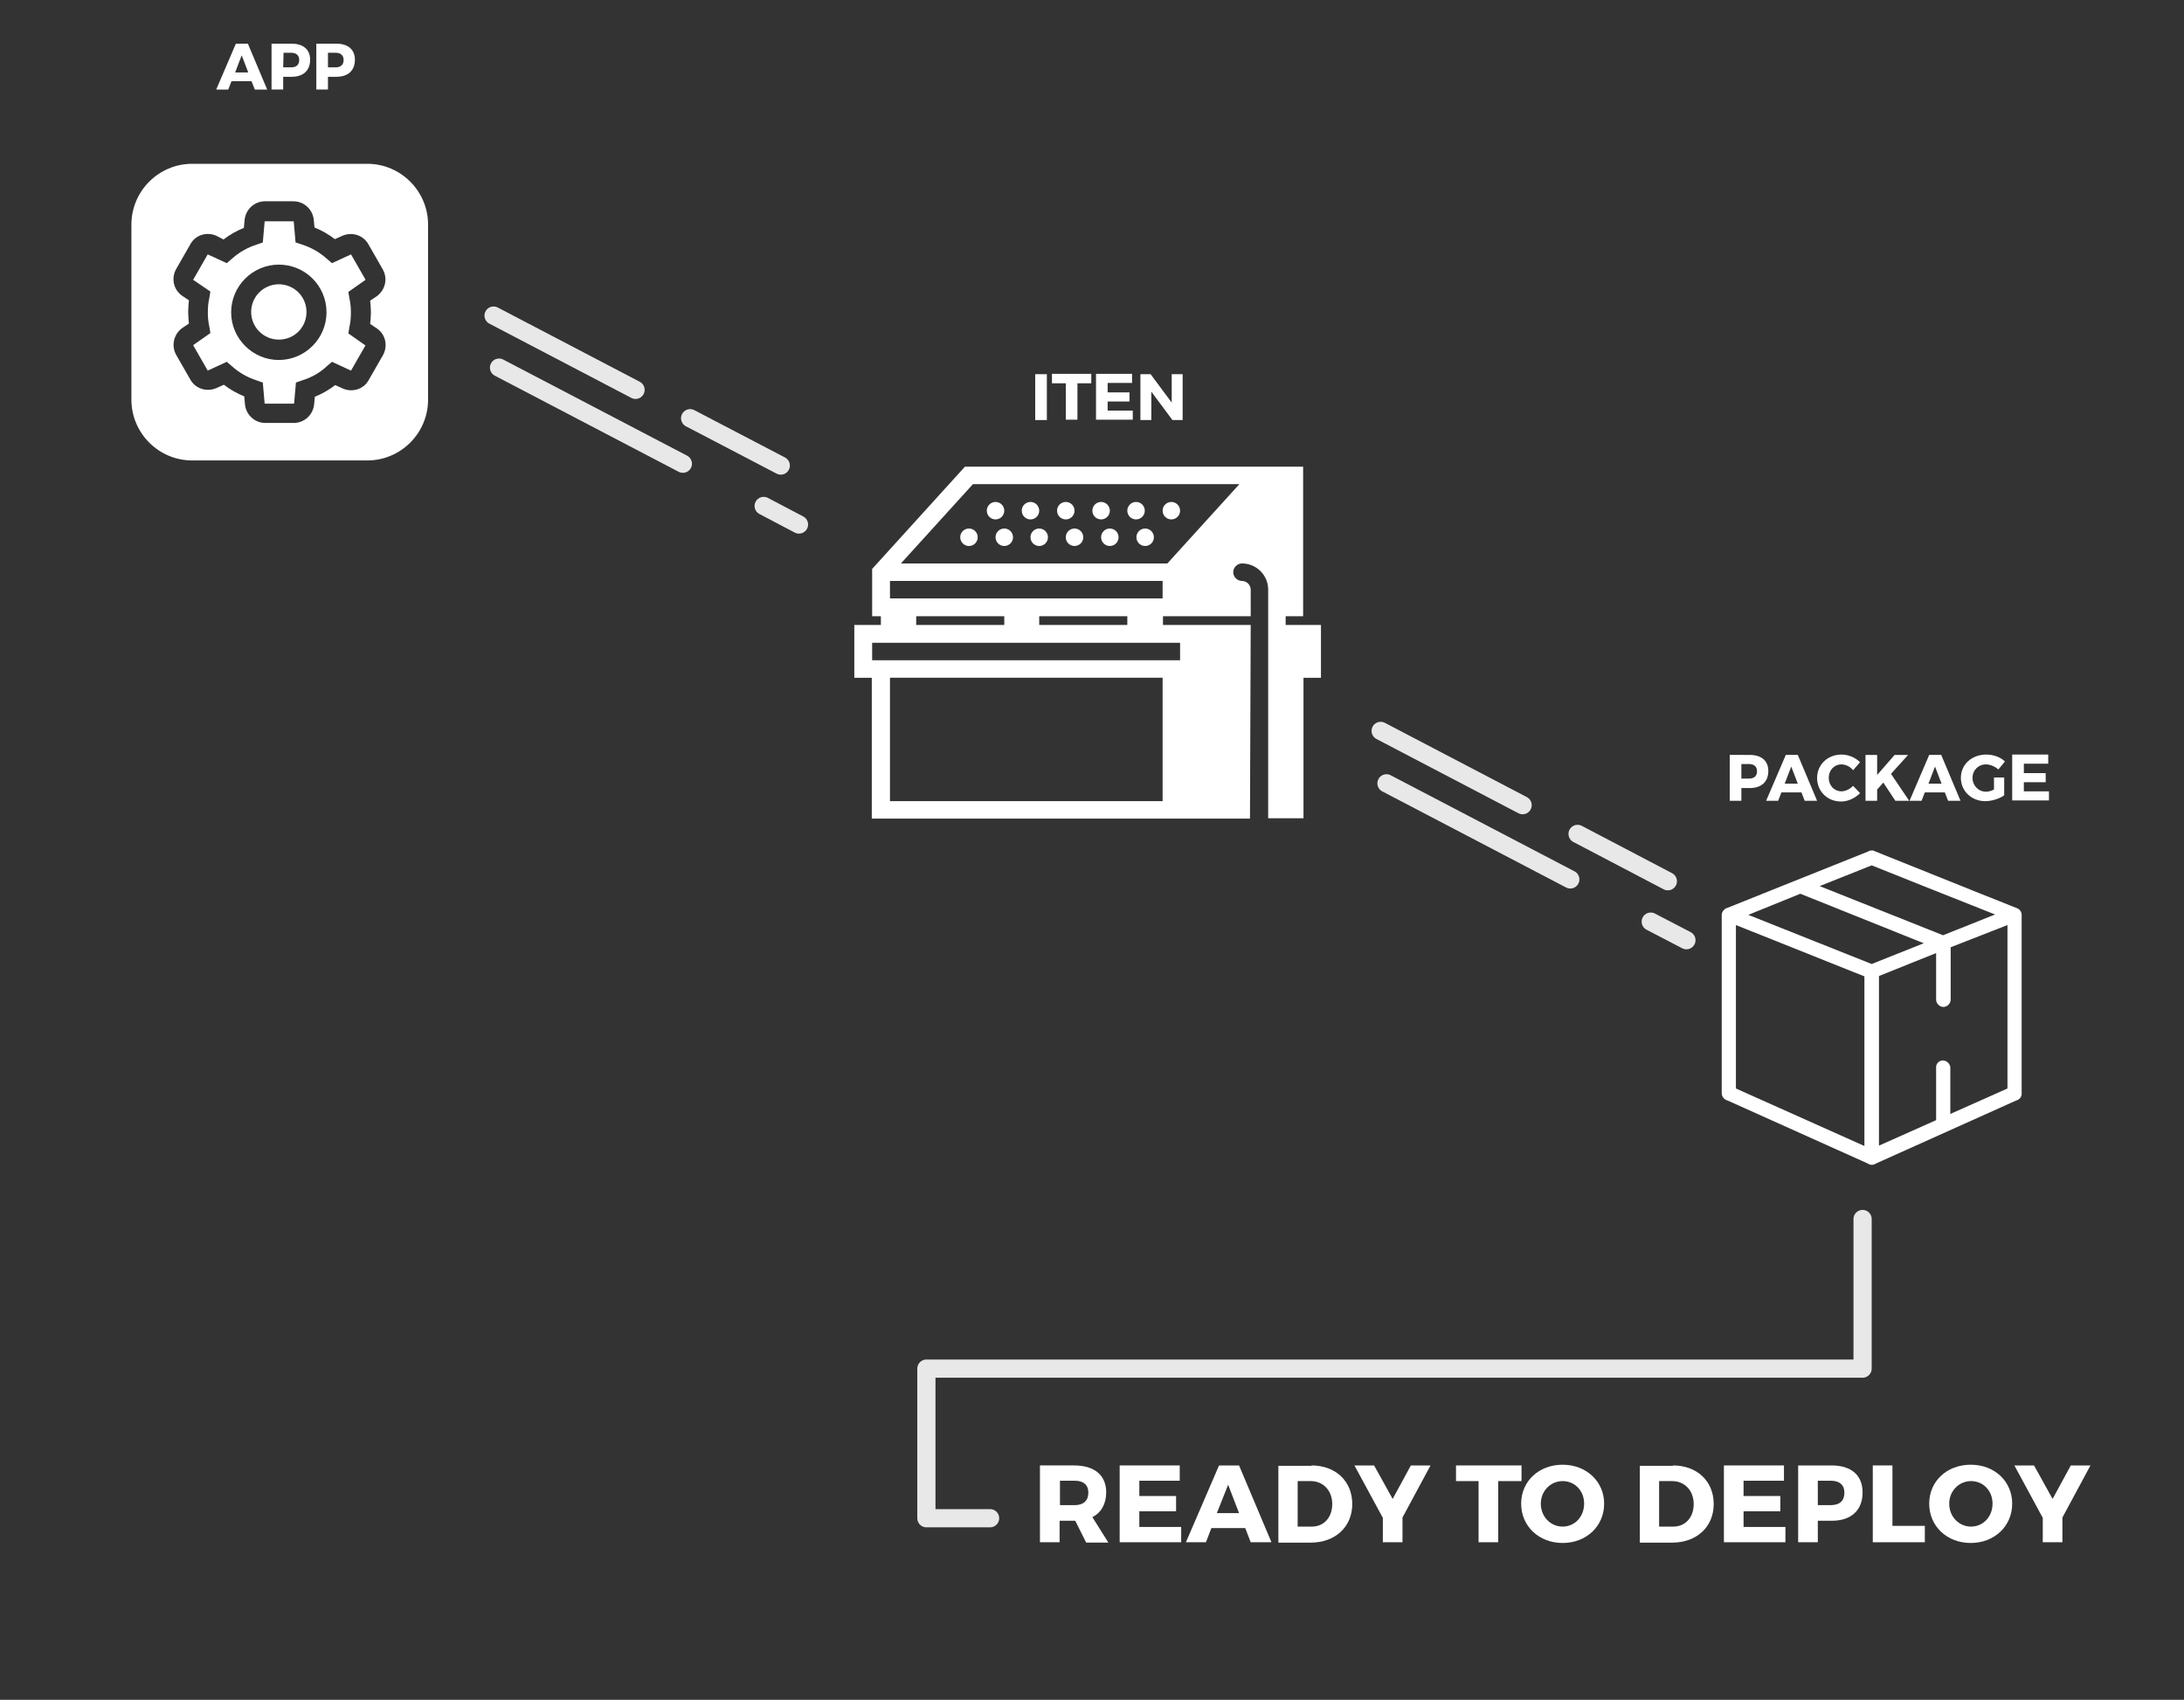 <?xml version="1.0" encoding="utf-8"?>
<!-- Generator: Adobe Illustrator 20.0.0, SVG Export Plug-In . SVG Version: 6.00 Build 0)  -->
<svg version="1.1" id="Layer_1" xmlns="http://www.w3.org/2000/svg" xmlns:xlink="http://www.w3.org/1999/xlink" x="0px" y="0px"
	 viewBox="0 0 600 467" style="enable-background:new 0 0 600 467;" xml:space="preserve">
<style type="text/css">
	.st0{fill:#333333;}
	.st1{fill:#FFFFFF;}
	.st2{fill:none;stroke:#E8E8E8;stroke-width:5;stroke-linecap:round;stroke-linejoin:round;stroke-miterlimit:10;}
</style>
<rect class="st0" width="600" height="467"/>
<g>
	<path class="st1" d="M63.6,22.3l-0.9,2.3h-3.3L64.8,12h3.3l5.3,12.6H70l-0.9-2.3H63.6z M66.4,15.2l-1.8,4.7h3.6L66.4,15.2z"/>
	<path class="st1" d="M80.1,12c3.2,0,5.1,1.6,5.1,4.4c0,3-1.9,4.7-5.1,4.7h-2.3v3.5h-3.2V12L80.1,12L80.1,12z M77.8,18.5H80
		c1.4,0,2.2-0.7,2.2-2s-0.8-2-2.2-2h-2.1L77.8,18.5L77.8,18.5z"/>
	<path class="st1" d="M92.4,12c3.2,0,5.1,1.6,5.1,4.4c0,3-1.9,4.7-5.1,4.7h-2.3v3.5h-3.2V12L92.4,12L92.4,12z M90.1,18.5h2.1
		c1.4,0,2.2-0.7,2.2-2s-0.8-2-2.2-2h-2.1V18.5z"/>
</g>
<g>
	<path class="st1" d="M284.4,115.4v-12.6h3.2v12.6H284.4z"/>
	<path class="st1" d="M296,105.3v10h-3.2v-10H289v-2.6h10.8v2.6H296z"/>
	<path class="st1" d="M304.3,105.3v2.5h6v2.5h-6v2.5h6.9v2.5h-10.1v-12.6h9.9v2.5h-6.7V105.3z"/>
	<path class="st1" d="M322.1,115.4l-5.8-7.8v7.8h-3v-12.6h2.8l5.8,7.8v-7.8h3v12.6H322.1z"/>
</g>
<g>
	<path class="st1" d="M480.7,207.4c3.2,0,5.1,1.6,5.1,4.4c0,3-1.9,4.7-5.1,4.7h-2.3v3.5h-3.2v-12.6L480.7,207.4L480.7,207.4z
		 M478.4,213.9h2.1c1.4,0,2.2-0.7,2.2-2s-0.8-2-2.2-2h-2.1V213.9z"/>
	<path class="st1" d="M489.4,217.7l-0.9,2.3h-3.3l5.4-12.6h3.3l5.3,12.6h-3.4l-0.9-2.3H489.4z M492.1,210.6l-1.8,4.7h3.6
		L492.1,210.6z"/>
	<path class="st1" d="M511,209.4l-1.9,2.2c-0.8-1-2.1-1.6-3.2-1.6c-2,0-3.5,1.6-3.5,3.7c0,2.1,1.5,3.7,3.5,3.7
		c1.1,0,2.3-0.6,3.2-1.5l1.9,2c-1.4,1.4-3.3,2.3-5.2,2.3c-3.8,0-6.6-2.8-6.6-6.5c0-3.6,2.9-6.4,6.7-6.4
		C507.8,207.3,509.7,208.1,511,209.4z"/>
	<path class="st1" d="M517.4,215l-1.7,1.9v3.1h-3.2v-12.6h3.2v5.5l4.8-5.5h3.7l-4.7,5.2l5,7.4h-3.8L517.4,215z"/>
	<path class="st1" d="M528.8,217.7l-0.9,2.3h-3.3l5.4-12.6h3.3l5.3,12.6h-3.4l-0.9-2.3H528.8z M531.6,210.6l-1.8,4.7h3.6
		L531.6,210.6z"/>
	<path class="st1" d="M550.6,213.6v4.9c-1.4,1-3.5,1.6-5.2,1.6c-3.8,0-6.7-2.8-6.7-6.4c0-3.7,3-6.4,7-6.4c1.9,0,3.9,0.7,5.1,1.9
		l-1.8,2.2c-0.9-0.8-2.2-1.4-3.4-1.4c-2.1,0-3.7,1.6-3.7,3.7c0,2.1,1.6,3.8,3.7,3.8c0.6,0,1.5-0.2,2.2-0.6v-3.3H550.6z"/>
	<path class="st1" d="M556,209.9v2.5h6v2.5h-6v2.5h6.9v2.5h-10.1v-12.6h9.9v2.5H556V209.9z"/>
</g>
<g>
	<circle class="st1" cx="302.5" cy="140.3" r="2.4"/>
	<circle class="st1" cx="312.1" cy="140.3" r="2.4"/>
	<circle class="st1" cx="321.8" cy="140.3" r="2.4"/>
	<circle class="st1" cx="273.5" cy="140.3" r="2.4"/>
	<circle class="st1" cx="283.1" cy="140.3" r="2.4"/>
	<circle class="st1" cx="292.8" cy="140.3" r="2.4"/>
	<circle class="st1" cx="295.2" cy="147.6" r="2.4"/>
	<circle class="st1" cx="304.9" cy="147.6" r="2.4"/>
	<circle class="st1" cx="314.6" cy="147.6" r="2.4"/>
	<circle class="st1" cx="266.2" cy="147.6" r="2.4"/>
	<circle class="st1" cx="275.9" cy="147.6" r="2.4"/>
	<circle class="st1" cx="285.5" cy="147.6" r="2.4"/>
	<path class="st1" d="M244.5,159.6h74.9v4.8h-74.9V159.6z M309.7,169.3v2.4h-24.2v-2.4H309.7z M275.9,169.3v2.4h-24.2v-2.4H275.9z
		 M319.4,220.1h-74.9v-33.9h74.9V220.1z M324.2,181.4L324.2,181.4h-4.8h-79.8l0,0l0,0v-4.8h84.6V181.4z M343.6,171.7h-14.5h-4.8
		h-4.8v-2.4l0,0h4.8h19.3V162c0-1.3-1.1-2.4-2.4-2.4s-2.4-1.1-2.4-2.4c0-1.3,1.1-2.4,2.4-2.4c0.1,0,0.2,0,0.2,0c3.9,0.1,7,3.3,7,7.2
		v62.8h9.7v-38.6h4.8v-14.5h-9.7v-2.4h4.8v-41.1h-6.6h-6.5h-79.8l-25.5,28.1v13h2.4v2.4h-7.3v14.5h4.8v38.7h79.8h4.8h19.3
		L343.6,171.7L343.6,171.7z M320.7,154.8h-73.2l19.8-21.8h73.2L320.7,154.8z"/>
</g>
<path class="st1" d="M100.9,126.5H52.8c-9.2,0-16.7-7.5-16.7-16.7V61.7c0-9.2,7.5-16.7,16.7-16.7h48.1c9.2,0,16.7,7.5,16.7,16.7
	v48.1C117.6,119,110.1,126.5,100.9,126.5z"/>
<g>
	<path class="st0" d="M76.6,72.7c-7.2,0-13.1,5.9-13.1,13.1c0,7.2,5.9,13.1,13.1,13.1S89.7,93,89.7,85.8
		C89.7,78.5,83.8,72.7,76.6,72.7z M76.6,93.3c-4.2,0-7.6-3.4-7.6-7.6c0-4.2,3.4-7.6,7.6-7.6s7.6,3.4,7.6,7.6
		C84.2,90,80.8,93.3,76.6,93.3z"/>
	<path class="st0" d="M105.1,73.9l-3.9-6.8c-1.4-2.5-4.5-3.5-7.2-2.3l-2,0.9c-1.7-1.3-3.6-2.4-5.6-3.2l-0.2-2.1
		c-0.3-2.9-2.7-5.1-5.6-5.1h-7.8c-2.9,0-5.3,2.2-5.6,5.1L67,62.6c-2,0.8-3.9,1.9-5.6,3.2l-1.9-1c-2.6-1.2-5.8-0.3-7.2,2.3l-3.9,6.8
		c-1.4,2.5-0.8,5.7,1.7,7.4l1.8,1.2c-0.1,1-0.2,2.1-0.2,3.2c0,1.1,0.1,2.1,0.2,3.2l-1.8,1.2c-2.4,1.7-3.1,4.9-1.7,7.4l3.9,6.8
		c1.4,2.5,4.5,3.5,7.2,2.3l2-0.9c1.7,1.3,3.6,2.4,5.6,3.2l0.2,2.2c0.3,2.9,2.7,5.1,5.6,5.1h7.8c2.9,0,5.3-2.2,5.6-5.1l0.2-2.1
		c2-0.8,3.9-1.9,5.6-3.2l2,0.9c2.6,1.2,5.8,0.3,7.2-2.3l3.9-6.8c1.4-2.5,0.8-5.7-1.7-7.4l-1.8-1.2c0.1-1,0.2-2.1,0.2-3.2
		c0-1.1-0.1-2.1-0.2-3.2l1.8-1.2C105.9,79.6,106.6,76.5,105.1,73.9z M100.4,94.9l-3.9,6.8c0,0.1-0.1,0.1-0.1,0.1l-5.2-2.4l-1.4,1.2
		c-1.9,1.8-4.2,3.1-6.8,3.9l-1.7,0.6l-0.5,5.7c0,0.1-0.1,0.1-0.1,0.1h-7.9c-0.1,0-0.1-0.1-0.1-0.1l-0.5-5.7l-1.7-0.6
		c-2.5-0.8-4.8-2.1-6.8-3.9l-1.4-1.2l-5.2,2.4c-0.1,0-0.1,0-0.1-0.1l-3.9-6.8c0-0.1,0-0.1,0-0.1l4.7-3.3l-0.3-1.8
		c-0.3-1.3-0.4-2.6-0.4-3.9s0.1-2.6,0.4-3.9l0.3-1.8l-4.7-3.2c-0.1,0-0.1-0.1,0-0.1L57,70c0-0.1,0.1-0.1,0.1-0.1l5.2,2.4l1.4-1.2
		c2-1.8,4.3-3.1,6.8-3.9l1.7-0.6l0.5-5.7c0-0.1,0.1-0.1,0.1-0.1h7.8c0.1,0,0.1,0.1,0.1,0.1l0.5,5.7l1.8,0.6c2.5,0.8,4.8,2.1,6.8,3.9
		l1.4,1.2l5.2-2.4c0.1,0,0.1,0,0.1,0.1l3.9,6.8c0,0.1,0,0.1,0,0.1l-4.7,3.3L96,82c0.3,1.3,0.4,2.6,0.4,3.9c0,1.3-0.1,2.6-0.4,3.9
		l-0.3,1.8L100.4,94.9L100.4,94.9C100.4,94.8,100.4,94.8,100.4,94.9z"/>
</g>
<g transform="translate(0,-952.362)">
	<path class="st1" d="M514.2,1186c-0.3,0-0.7,0.1-1,0.3l-38.7,15.5c-0.8,0.2-1.5,1.1-1.5,1.9v49c0,0.9,0.7,1.8,1.6,2l38.5,17.3
		c0.7,0.5,1.6,0.5,2.3,0l38.5-17.3c0.9-0.2,1.6-1.1,1.5-2v-49c0-0.8-0.5-1.5-1.2-1.8c-14.4-5.7-24.9-10-39.2-15.7
		C514.7,1186,514.4,1186,514.2,1186z M548.1,1203.6l-14.3,5.7l-33.9-13.5l14.3-5.7l14,5.6 M494.6,1197.9l33.9,13.6l-14.3,5.7
		l-33.9-13.5L494.6,1197.9z M476.9,1206.5l35.3,14.1v46.6l-35.3-15.8L476.9,1206.5L476.9,1206.5z M551.5,1206.5v44.9l-15.7,7v-12.7
		c0-1.1-1.1-2.1-2.2-2c-1,0.1-1.8,1-1.7,2v14.4l-15.7,7v-46.6l15.7-6.3v12.8c0,1,0.9,2,2,2s2-1,2-2v-14.4L551.5,1206.5z"/>
</g>
<g>
	<line class="st2" x1="379.3" y1="200.8" x2="418.3" y2="221.2"/>
	<line class="st2" x1="380.9" y1="215.2" x2="431.4" y2="241.6"/>
	<line class="st2" x1="433.4" y1="229.1" x2="458.2" y2="242.1"/>
	<line class="st2" x1="453.5" y1="253.2" x2="463.3" y2="258.3"/>
</g>
<g>
	<line class="st2" x1="135.6" y1="86.7" x2="174.6" y2="107.1"/>
	<line class="st2" x1="137.1" y1="101" x2="187.6" y2="127.4"/>
	<line class="st2" x1="189.6" y1="114.9" x2="214.5" y2="127.9"/>
	<line class="st2" x1="209.8" y1="139" x2="219.5" y2="144.1"/>
</g>
<g>
	<path class="st1" d="M295.4,417.8h-0.2h-4.1v5.9h-5.4v-21.1h9.4c5.6,0,8.8,2.7,8.8,7.4c0,3.2-1.4,5.6-3.8,6.8l4.4,7h-6.1
		L295.4,417.8z M295.3,413.5c2.3,0,3.7-1.2,3.7-3.4c0-2.2-1.4-3.3-3.7-3.3h-4.1v6.7L295.3,413.5L295.3,413.5z"/>
	<path class="st1" d="M313,406.8v4.2h10.1v4.2H313v4.3h11.5v4.2h-16.9v-21.1h16.5v4.2L313,406.8L313,406.8z"/>
	<path class="st1" d="M332.8,419.8l-1.5,3.9h-5.5l9.1-21.1h5.5l8.9,21.1h-5.7l-1.5-3.9H332.8z M337.4,407.9l-3.1,7.8h6.1
		L337.4,407.9z"/>
	<path class="st1" d="M360.3,402.6c6.6,0,11.2,4.3,11.2,10.6c0,6.2-4.6,10.6-11.4,10.6h-8.9v-21.1h9.1V402.6z M356.6,419.4h3.8
		c3.3,0,5.6-2.5,5.6-6.2s-2.5-6.3-5.9-6.3h-3.6v12.5H356.6z"/>
	<path class="st1" d="M385.2,423.7h-5.3V417l-7.8-14.4h5.4l5.1,9.2l5-9.2h5.4l-7.7,14.3v6.8H385.2z"/>
	<path class="st1" d="M411.6,406.9v16.8h-5.4v-16.8H400v-4.3h18v4.3H411.6z"/>
	<path class="st1" d="M440.7,413.1c0,6.2-4.9,10.8-11.4,10.8s-11.4-4.6-11.4-10.8c0-6.2,4.9-10.7,11.4-10.7
		C435.8,402.4,440.7,407,440.7,413.1z M423.3,413.1c0,3.6,2.7,6.3,6,6.3s5.9-2.7,5.9-6.3s-2.6-6.2-5.9-6.2S423.3,409.6,423.3,413.1z
		"/>
	<path class="st1" d="M459.6,402.6c6.6,0,11.2,4.3,11.2,10.6c0,6.2-4.6,10.6-11.4,10.6h-8.9v-21.1h9.1V402.6z M455.9,419.4h3.8
		c3.3,0,5.6-2.5,5.6-6.2s-2.5-6.3-5.9-6.3h-3.6v12.5H455.9z"/>
	<path class="st1" d="M479,406.8v4.2h10.1v4.2H479v4.3h11.5v4.2h-16.9v-21.1h16.5v4.2L479,406.8L479,406.8z"/>
	<path class="st1" d="M503.2,402.6c5.4,0,8.5,2.7,8.5,7.4c0,4.9-3.1,7.8-8.5,7.8h-3.8v5.9H494v-21.1L503.2,402.6L503.2,402.6z
		 M499.4,413.5h3.6c2.4,0,3.7-1.2,3.7-3.4c0-2.2-1.4-3.3-3.7-3.3h-3.6V413.5z"/>
	<path class="st1" d="M528.8,419.2v4.5h-14.3v-21.1h5.4v16.6H528.8z"/>
	<path class="st1" d="M552.8,413.1c0,6.2-4.9,10.8-11.4,10.8s-11.4-4.6-11.4-10.8c0-6.2,4.9-10.7,11.4-10.7
		C548,402.4,552.8,407,552.8,413.1z M535.5,413.1c0,3.6,2.7,6.3,6,6.3s5.9-2.7,5.9-6.3s-2.6-6.2-5.9-6.2S535.5,409.6,535.5,413.1z"
		/>
	<path class="st1" d="M566.5,423.7h-5.3V417l-7.8-14.4h5.4l5.1,9.2l5-9.2h5.4l-7.7,14.3v6.8H566.5z"/>
</g>
<polyline class="st2" points="511.7,334.9 511.7,376 254.5,376 254.5,417.1 272,417.1 "/>
</svg>
